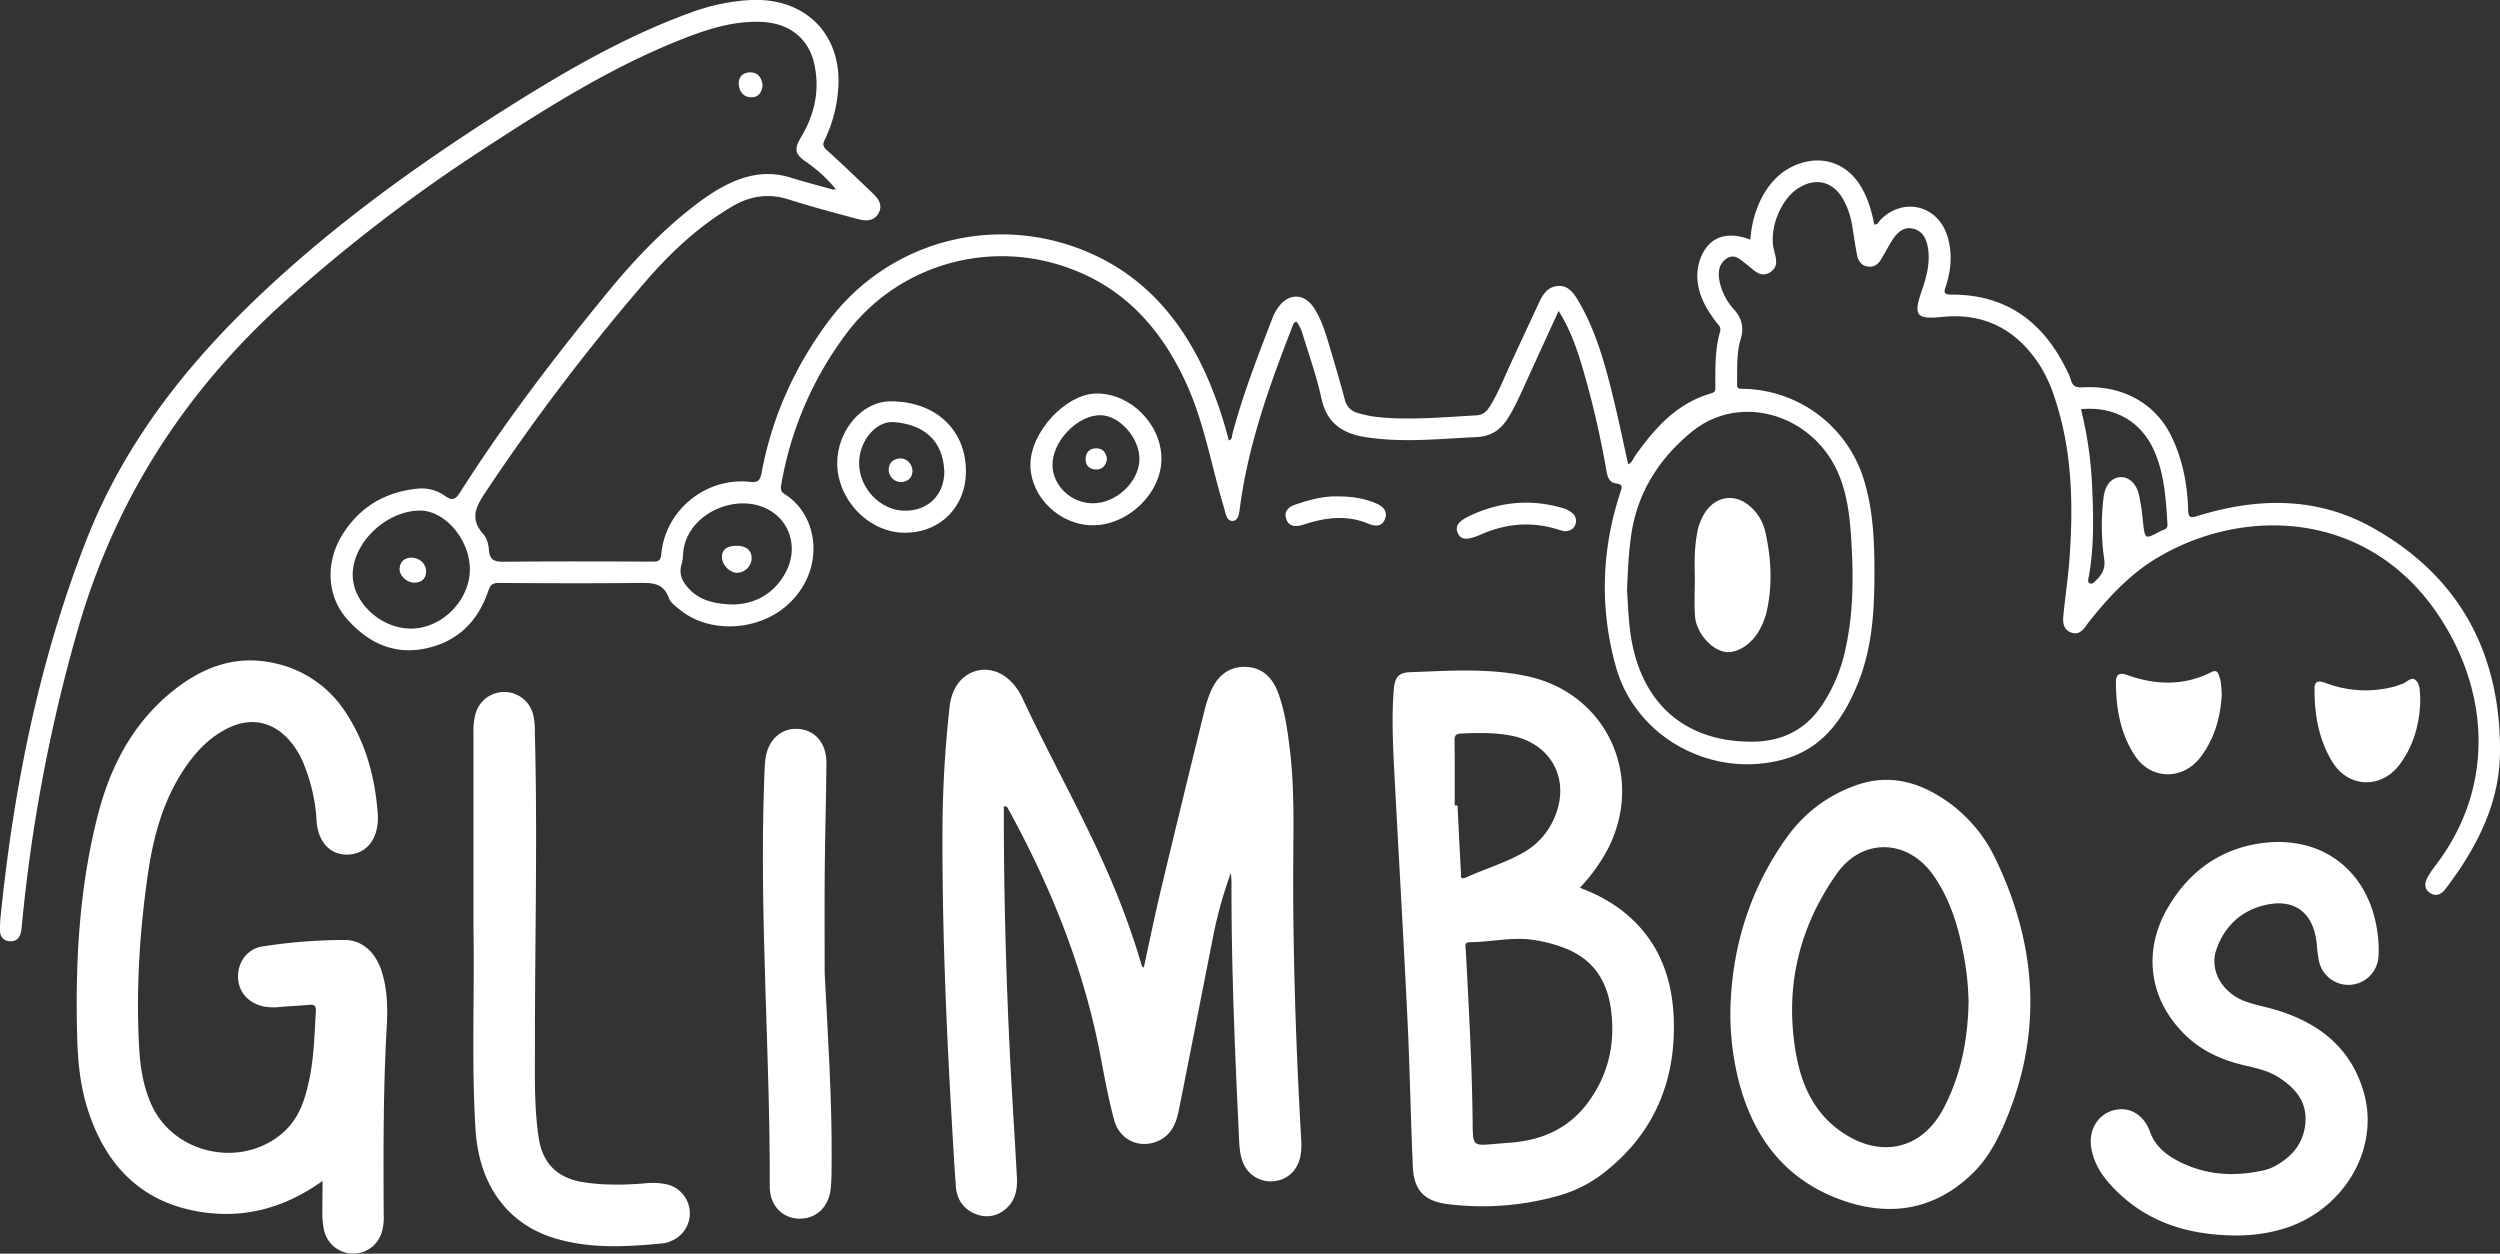 <svg id="Layer_1" data-name="Layer 1" xmlns="http://www.w3.org/2000/svg" width="1258.25" height="630.96" viewBox="0 0 1258.25 630.96"><rect x="0" y="0" width="1258.25" height="630.96" fill="#333333" stroke="none"/><defs><style>.cls-1{fill:#fff;}</style></defs><path class="cls-1" d="M431.23,312.89a73,73,0,0,0-14.66-13.36c-5.88-4-6.09-6.5-2.37-12.75,6.79-11.41,9.4-23.82,6.39-36.89-2.95-12.79-12.78-20.24-26.5-20.81-15-.62-28.83,4.19-42.49,9.7-34.63,14-66,33.82-97.09,54.09a807,807,0,0,0-100.93,77.42c-50,45.22-84.84,99.51-103.54,164.5A819.55,819.55,0,0,0,21.83,684a23.51,23.51,0,0,1-.5,3.45c-.75,3-2.65,4.62-5.79,4.31a4.86,4.86,0,0,1-4.65-5,53,53,0,0,1,.33-8c6.63-64.75,19.29-128.11,43.15-189,18.16-46.31,47.53-84.74,82.95-119,39.67-38.39,84.24-70.35,130.83-99.7,28.64-18,57.89-34.82,89.82-46.47a103.41,103.41,0,0,1,30.65-6.52c28.31-1.32,46.92,18.26,43.95,46.44a69.55,69.55,0,0,1-6.63,23.89c-1.23,2.47-.79,3.56,1.16,5.32,7.78,7,15.34,14.3,22.92,21.55,2.89,2.75,5.3,6,3,10.11s-6.34,4-10.17,3c-11.72-3.15-23.48-6.24-35-9.92-10.12-3.23-19.38-1.82-28.29,3.39-17.17,10.05-31.45,23.55-44.3,38.47a1068.13,1068.13,0,0,0-79.1,104.05c-5.1,7.65-9.63,14.13-2,22.6,1.75,1.93,2.56,5.17,2.77,7.89.4,5.26,3,6,7.75,5.93,24.82-.25,49.65-.15,74.48-.07,2.85,0,4.22-.22,4.53-3.82,1.92-22,22.43-38.73,44.47-36.32,4.12.45,5.24-.61,6-4.54,5.13-27.75,16.44-52.9,33.14-75.6,30.95-42.09,86.81-56.14,134.4-34,26,12.13,43.29,32.61,55.22,58.06a204.51,204.51,0,0,1,12.38,35.23c1.85-.47,1.52-2.05,1.82-3.22,5.28-20,12.78-39.15,20.16-58.38a23.74,23.74,0,0,1,3.11-5.65c5.2-7,12.89-6.8,17.72.46C676,378.9,678,385.67,680,392.35c2.66,8.92,5.32,17.83,7.69,26.83a8.85,8.85,0,0,0,6.55,6.72c6.92,2.17,14.08,2.59,21.24,2.74,12.84.28,25.64-.82,38.45-1.53,3.51-.19,5.4-2.25,7-4.88,4-6.56,6.82-13.67,10-20.61,4.85-10.57,9.79-21.1,14.7-31.64,1.9-4.09,4.44-7.66,9.38-8s7.74,3.38,10,7.15c9.23,15.5,13.79,32.7,18,50,2.61,10.79,4.86,21.67,7.29,32.59,1.93-.77,2.43-2.68,3.44-4.11C843.59,433.56,854.8,421,872.19,416c2.08-.59,2-1.82,2-3.34,0-9.31-.27-18.65,2.39-27.73.65-2.21-.93-3.4-2-4.8-4.68-6.17-8.55-12.71-9.35-20.61a24.66,24.66,0,0,1,1.43-11.28c4-10.72,12.87-14.21,25.15-9.58a55.07,55.07,0,0,1,5.13-19.92c4.06-8.17,9.81-14.6,18.55-17.95,12.29-4.71,24.25-.81,31.37,10.21,3.94,6.1,5.9,12.94,7.3,20,1.82.25,2.22-1.36,3.07-2.23,11.59-11.79,29.17-7.4,33.85,8.51,2.48,8.44,1.77,16.78-.93,25-.84,2.56-1.27,4.08,2.64,4.06,28-.18,46.66,13.93,58.44,38.4a24.78,24.78,0,0,1,1.76,4.12c1,3.54,2.33,4.39,6.67,4.14,17.91-1,35.58,6.93,44.2,24.92,5.55,11.59,7.89,24,8.29,36.7.11,3.74.94,4.32,4.55,3.19,30-9.39,60-9.85,87.79,5.58,43.68,24.24,64.69,62.69,64.62,112.41,0,26.67-11.81,49.05-27.49,69.72-2,2.67-4.69,4-7.78,1.92s-2.72-5.12-1.1-8a50,50,0,0,1,3.9-5.78c31-40.52,26.69-90,0-128.12-35.8-51.09-97.52-52.29-140.31-26.57-13.83,8.32-24.43,19.92-34.32,32.34-.31.39-.59.81-.87,1.22-1.88,2.75-4.11,5.22-7.78,3.9-4.06-1.46-4.39-5.07-4-8.73,1-10.09,2.54-20.14,3.21-30.26,1.76-26.69,1.07-53.2-7.53-78.92a72.48,72.48,0,0,0-7.64-16.75c-11.55-17.69-27.63-26.39-49.06-24.21-12.94,1.31-14.57-.67-10.35-12.89,2.46-7.13,4.45-14.28,3.17-21.95-.73-4.37-2.47-8.14-7-9.46-4.74-1.38-8,1.36-10.48,5-2.13,3.16-3.86,6.6-5.79,9.89-1.52,2.6-3.52,4.49-6.82,4.09s-4.93-2.74-5.52-5.66c-1-4.88-1.62-9.83-2.46-14.74a40.39,40.39,0,0,0-4.64-13.61c-5.14-8.91-13.79-11-22.52-5.45S901.37,332.63,903.49,343c.88,4.29,3.2,9.14-1.9,12.19-4.84,2.89-8-1.32-11.35-3.8-3.15-2.3-6.23-6.11-10.52-3.1s-4.26,7.66-3.24,12.25a30.61,30.61,0,0,0,7.27,13.48c3.85,4.4,4.93,9,3.19,14.73-2.25,7.39-1.66,15.15-1.83,22.79,0,1.67.48,2.19,2.3,2.21A64.68,64.68,0,0,1,949,459.69c5,16.43,5.35,33.45,5.23,50.42-.13,17.68-1.55,35.28-8.3,51.9-7.2,17.71-17.55,32.69-37.24,38.19-35.86,10-74.5-10.68-84.54-46.52-8.2-29.25-7.33-58.87,2.27-87.94.89-2.72,1.3-3.86-2.31-4.38-4-.57-4.41-4.5-5-7.79A460.6,460.6,0,0,0,807.87,405c-3-10.36-6.37-20.6-12.57-30.46-5.56,12.15-10.9,23.75-16.17,35.38-3,6.51-5.78,13.08-9.67,19.11-3.57,5.52-8.43,8.69-15.22,9-18.78.85-37.53,3-56.35,0-11.7-1.88-19.37-7.28-22-19.61-2.22-10.37-5.81-20.44-8.92-30.6-.85-2.77-1.73-5.61-3.65-7.9-1.57.52-1.73,1.82-2.12,2.82-11.44,29.3-22,58.83-26.23,90.23-.37,2.77-.57,7.18-3.76,7.27s-3.55-4.13-4.42-7c-6.27-20.79-9.82-42.4-18.95-62.35-13.53-29.58-34.15-51.21-66.39-60.26-38.72-10.85-80.59,3.15-104.6,35.29a175.76,175.76,0,0,0-32.65,75.23c-.38,2.1-.94,4.05,1.58,5.62,17.57,10.94,20.43,38.6,1.47,55.69C392.48,535.8,368,537,353.3,525.14c-2.18-1.77-4.93-3.65-5.79-6.06-2.83-7.89-8.75-7.7-15.49-7.63-23.33.27-46.66.17-70,0-3.19,0-4.37.88-5.42,4-5.21,15.5-15.69,25.82-32,29.07-15.93,3.19-28.8-3.25-39.1-14.93s-11.06-28.92-1.85-43.17c8.66-13.39,21.23-20.77,37.13-22.39A20.16,20.16,0,0,1,235,467.76c3.25,2.34,5,1.84,7.28-1.69,22.42-35.3,47.81-68.45,74.29-100.78,12.91-15.75,26.81-30.5,42.93-43.06,7-5.44,14.25-10.38,22.58-13.59,8.67-3.33,17.4-4.05,26.4-1.27,7.3,2.26,14.7,4.17,22.06,6.24.45.05,1.16.28,1.29.11C432.26,313.13,431.63,313,431.23,312.89Zm398.5,202.22c.37,5.21.6,12.2,1.39,19.13,4.16,36.3,26.33,57,60.93,57.11,16,.08,28.28-6.23,36.79-19.86a80,80,0,0,0,10-23.23c5-19.92,5-40.16,3.62-60.47-.74-10.81-2.07-21.5-6.44-31.59-13-29.91-49.61-40.55-73.68-20.83-15.73,12.88-26.59,29.19-30.14,49.66C830.63,494.39,830.22,503.87,829.73,515.11Zm-582.4-10.68c-.09-14.94-12.65-29.54-25.27-29.4-17.1.18-33.92,16.47-33.69,32.61.2,14,14.42,26.9,29.5,26.79C233.45,534.31,247.42,520.08,247.33,504.43Zm132.72,17.86c10.25-.23,20.33-4.93,26.36-16.39,5.57-10.59,3-22.89-6-29.55-15.34-11.43-41.2-1.81-45.27,16.89-.63,2.9-.39,6-1.25,8.84-1.26,4.13-.17,7.48,2.29,10.65C361.69,519.74,369.24,522.09,380.05,522.29ZM1058.21,424a194.16,194.16,0,0,1,5.53,37.33c.73,15.92,1.25,31.83-1.74,47.62-.17.87-.5,2.12.6,2.66s1.83-.13,2.61-.88c3.18-3,5.39-5.9,4.71-11.08a117.58,117.58,0,0,1-.27-31.8c.88-6.11,4.26-9.49,8.5-9.63s7.94,3.21,9.29,9a124.76,124.76,0,0,1,2,13.79c1,8.56,1,8.62,8.67,4.41,1.41-.78,3.79-.75,3.63-3.41-.74-12.11-1.44-24.22-6.08-35.66C1089.28,430.6,1075.55,422.36,1058.21,424Z" transform="translate(-10.85 -218.06)"/><path class="cls-1" d="M630.39,657.31a211.12,211.12,0,0,0-9.34,34c-5.68,28.67-11.28,57.36-17,86-1.43,7.2-4.59,13.3-12.19,15.71-8.76,2.79-17.71-1.85-20.26-11.27-2.73-10.08-4.66-20.4-6.58-30.68-8.33-44.71-25-86.32-46.82-126-.3-.54-.42-1.26-2.13-1.19,0,2.48,0,5.05,0,7.63q.18,70.11,4.33,140.11c.76,13,1.56,25.9,2.25,38.85.33,6.19-.67,12-5.86,16.23a14.22,14.22,0,0,1-15,2.32c-6.18-2.48-9.38-7.43-9.86-13.87-1-13.76-1.75-27.55-2.52-41.33-2.65-47.16-4.48-94.36-4.19-141.61A583.36,583.36,0,0,1,488.88,573a25.2,25.2,0,0,1,2-7.16c4.9-11.26,18.07-14.16,27.36-6.1a28.36,28.36,0,0,1,7.12,9.54c14.76,31.61,32.19,61.92,45.68,94.14A389,389,0,0,1,585,702.34c.28.93.22,2,1.52,2.71,2.82-12.89,5.41-25.74,8.46-38.49q10.83-45.3,22-90.51a60.25,60.25,0,0,1,3.62-10.84c3.34-7.19,8.88-11.73,17.15-11.51S651.19,559,654,566.41c3.46,9.24,4.84,19,6,28.71,2.41,19.55,1.81,39.19,1.73,58.81-.19,45.92,1.42,91.79,4,137.63a32.26,32.26,0,0,1-.49,8.93c-1.53,6.86-6.72,11.55-13.47,12.09a15,15,0,0,1-15.57-10.08c-1.62-4.46-1.63-9.17-1.85-13.8-2-42.2-3.79-84.4-3.69-126.66C630.62,660.46,630.47,658.89,630.39,657.31Z" transform="translate(-10.85 -218.06)"/><path class="cls-1" d="M173.19,812.41c-19.67,14.1-40.67,19.38-63.29,15.27-28.76-5.22-46-23.78-54.75-50.83-3.68-11.31-5-23.05-5.4-34.88-1.13-38.37.8-76.52,10.39-113.85C66.25,604.34,77.2,583,96.48,566.93c14.77-12.28,31.54-19.37,51.26-15.35a56.67,56.67,0,0,1,37.06,25c10.36,15.64,14.91,33.21,16.24,51.73,0,.5,0,1,0,1.5,0,10.79-5.92,18-14.94,18.36s-15.34-6.36-15.93-17.3a88.36,88.36,0,0,0-6.17-27.6,41.31,41.31,0,0,0-8-13.16c-8.3-9-19-11-30-5.77-9.94,4.76-17.09,12.54-23,21.6-10.49,16.1-15.19,34.23-17.85,52.93-4.07,28.71-5.9,57.56-4.26,86.56.56,9.84,2.07,19.51,6.16,28.59,11.47,25.45,46.43,32.47,67,13.4,7.85-7.27,10.65-17.08,12.67-27.09,2.21-11,2.43-22.13,3.09-33.25.16-2.7-.69-3.55-3.33-3.3-4.81.46-9.63.67-14.45,1.06a28.44,28.44,0,0,1-8.44-.21c-7.85-1.7-12.83-7.39-12.94-14.9s4.71-14.19,12.39-15.34a272.92,272.92,0,0,1,41.27-3.24c9,0,15.77,6.46,18.74,16.12,2.78,9,3,18.37,2.44,27.68-1.79,31.41-1.68,62.85-1.53,94.28a28.72,28.72,0,0,1-.76,8.41c-2,6.95-7.72,11.38-14.66,11.33a15,15,0,0,1-14.65-12,41,41,0,0,1-.81-7.91C173.11,823.87,173.19,818.6,173.19,812.41Z" transform="translate(-10.85 -218.06)"/><path class="cls-1" d="M806,664.87c10,3.78,18.57,8.63,26,15.56,15.88,14.8,21.33,33.9,21.33,54.57,0,29.35-11,54-34.33,72.6a66,66,0,0,1-23.32,12.14,140.43,140.43,0,0,1-56.36,4.33c-11.65-1.48-16.85-7-17.38-18.74-1.1-24.4-1.49-48.84-2.67-73.24-2-41.84-4.48-83.66-6.66-125.48-.71-13.77-1.36-27.56-.29-41.35.47-6.12,2.3-8.65,8-8.86,19.76-.74,39.67-2.21,59.19,2,39.79,8.56,59.15,50,40.79,86.54A88.77,88.77,0,0,1,806,664.87ZM763.33,793.78c2.82-.23,5.64-.44,8.46-.68,15.67-1.34,28.86-7.31,38.38-20.27,10.15-13.83,13.67-29.3,11.56-46.14-1.77-14.17-8.29-25.05-21.92-30.87a72.72,72.72,0,0,0-16.27-4.56c-11-1.89-21.88.93-32.83,1-3.09,0-2.23,2.15-2.14,3.86,1.55,29.18,3.18,58.37,3.47,87.61C752.15,794.8,752.29,794.8,763.33,793.78ZM743,623.45h1.41c.57,11.3,1.11,22.59,1.73,33.88.08,1.42-.58,3.78,2.54,2.36,9.53-4.32,19.64-7.31,28.81-12.48a36.29,36.29,0,0,0,15.86-18c7.94-18.76-1.68-36.88-21.66-40.85-8.39-1.67-16.88-1.47-25.39-1.12-2.94.12-3.41,1.16-3.37,3.83C743.08,601.85,743,612.65,743,623.45Z" transform="translate(-10.85 -218.06)"/><path class="cls-1" d="M881.73,727.4c.58-32.28,9.72-61.84,28.63-88.17a71.51,71.51,0,0,1,34.17-25.76c18.31-6.72,34.43-1.14,49,9.88a74.1,74.1,0,0,1,21.9,27.48c21.21,44.36,23.59,89.4,3.34,134.85-3.73,8.39-8.35,16.35-15,22.83-19.56,19.12-42.86,22.28-67.46,13-29.1-10.94-44.73-33.83-51.33-63.44A142,142,0,0,1,881.73,727.4Zm119.9-5.07a143.79,143.79,0,0,0-1.74-19.55c-2.64-15.67-6.7-30.93-15.94-44.13-12.93-18.47-35.78-19.07-48.6-.92-19.06,27-26.26,57-20.73,89.81,2.87,17,9.64,31.72,24.86,41.38,19.17,12.17,39.09,7,49.55-13C997.69,759.41,1001.27,741.65,1001.63,722.33Z" transform="translate(-10.85 -218.06)"/><path class="cls-1" d="M1135.42,839.86c-23.18-.26-44-6.52-60.6-23.63-5.65-5.83-10.15-12.32-11.46-20.58-1.39-8.8,3.27-16.63,11.13-18.75,8.09-2.18,15.36,2.1,18.56,11,2.68,7.42,8.58,11.83,15.19,15.09,13.52,6.69,27.81,7.34,42.36,4a21.9,21.9,0,0,0,5.54-2.21c8.9-4.9,14.58-12.14,15.07-22.53.49-10.14-5.43-16.74-13.34-21.86-5.25-3.4-11.32-4.73-17.32-6.12-10.88-2.53-20.85-6.84-29.1-14.58-18.87-17.73-22.57-42.59-9.45-64.93,10.34-17.62,25.52-29,45.82-32.14,32.64-5.09,57.33,15.19,60,48.53a48.82,48.82,0,0,1,.11,8.46,15.16,15.16,0,0,1-30,1.9,82.08,82.08,0,0,1-1.11-8.89c-1.75-15.28-11.09-22.46-25.84-19.07-12.25,2.82-20.61,10.77-24.67,22.55-3.62,10.51,3.2,22,15.08,26.13,5,1.75,10.29,2.69,15.37,4.24,21.79,6.65,37.88,19.58,44,42.2,7.53,27.92-10.12,57.73-39.23,67.38A81.45,81.45,0,0,1,1135.42,839.86Z" transform="translate(-10.85 -218.06)"/><path class="cls-1" d="M249.15,685.36q0-49.15,0-98.3a33.49,33.49,0,0,1,1.06-9.88,15,15,0,0,1,28.92.32,35.93,35.93,0,0,1,.9,8.9c1.42,52.73,0,105.45.05,158.17,0,15.46-.42,31,1.93,46.31,2,13.07,9.69,20.24,22.69,22.23,10.13,1.55,20.26,1.36,30.42.57a35.82,35.82,0,0,1,10.44.27,15,15,0,0,1,2.73,28.84,12.61,12.61,0,0,1-3.33,1c-18.46,1.8-37,2.94-55-2.54-23.81-7.21-38.08-27-39.77-54.66C248.07,752.89,249.74,719.11,249.15,685.36Z" transform="translate(-10.85 -218.06)"/><path class="cls-1" d="M425.91,707.8c1.56,31.43,3.71,62.81,3.51,94.26,0,4.65,0,9.33-.43,14-.92,9.63-7.58,15.73-16.35,15.34-8.23-.36-14.41-6.78-14.37-16.12.22-67.69-5.25-135.3-2.85-203,.14-3.82.2-7.66.57-11.46,1-10,7.68-16.42,16.41-15.92s14.47,7.26,14.39,17.21c-.14,18-.69,35.92-.85,53.88C425.79,673.22,425.91,690.51,425.91,707.8Z" transform="translate(-10.85 -218.06)"/><path class="cls-1" d="M1228.93,572c-.49,11.2-3.54,21.62-10.23,30.7-9.12,12.38-25.65,12.12-33.82-.95-7-11.24-9.22-24.05-9.12-37.2,0-4.12,2.51-3.88,5.49-2.77a56.58,56.58,0,0,0,35.26,1.68c1-.26,1.86-.74,2.83-1,2.49-.58,4.88-3.89,7.05-2.29,2.5,1.84,2.36,5.64,2.53,8.8C1229,570,1228.93,571,1228.93,572Z" transform="translate(-10.85 -218.06)"/><path class="cls-1" d="M1129.07,567.34c-.61,11.9-3.69,22.46-10.57,31.63-8.91,11.87-25.06,11.78-33.21-.66-7.27-11.1-9.52-23.89-9.48-37,0-3.51,1.46-5,5.42-3.58,14.3,5.11,28.6,5.69,42.51-1.35,2.49-1.26,3.28-.27,3.94,1.72a17.36,17.36,0,0,1,.89,3.36C1128.84,563.56,1128.94,565.72,1129.07,567.34Z" transform="translate(-10.85 -218.06)"/><path class="cls-1" d="M497,455.25c0,17.92-12.95,31-30.78,30.93-18,0-33.93-16.45-34-35,0-16.46,12.54-31.12,26.72-31.14C481.6,420,497,434.27,497,455.25Zm-10.88-.1c-.73-16-10.93-23.49-25.33-24.65-9.1-.73-17.48,9.54-17.56,20.38-.09,13,10.88,24.36,23.37,24.23C478.29,475,486.2,466.9,486.14,455.15Z" transform="translate(-10.85 -218.06)"/><path class="cls-1" d="M595.4,448.81c.11,17.21-16.45,33.45-34.28,33.62-16.7.15-31.49-14-31.67-30.21-.17-16.57,17.87-36.09,33.4-36.11C579.93,416.09,595.28,431.52,595.4,448.81Zm-11.07.11c0-10.46-10-21.71-19.45-21.89-11.58-.22-24.43,13.06-24.32,25.13.1,10.33,9.4,19.16,20.23,19.21C572.8,471.42,584.33,460.43,584.33,448.92Z" transform="translate(-10.85 -218.06)"/><path class="cls-1" d="M798.28,485.45c-.76-.2-1.74-.4-2.69-.71-13.44-4.37-26.56-3.33-39.41,2.34-6.93,3.06-10.2,2.78-11.69-.88s.75-6.2,7.58-9.23c14.56-6.44,29.48-7.75,44.84-3.31a12.41,12.41,0,0,1,5.3,2.65,5.1,5.1,0,0,1,1.46,5.9C802.78,484.5,800.83,485.33,798.28,485.45Z" transform="translate(-10.85 -218.06)"/><path class="cls-1" d="M684.08,467.89c7.54,0,13.73,1.06,19.61,3.64,3.42,1.51,5.73,4,4.2,7.83-1.61,4-5,3.68-8.45,2.24-9.71-4.08-19.51-3.33-29.33-.51-1.28.36-2.53.83-3.8,1.2-3.57,1-6.93.83-8.18-3.23-1.17-3.79,1.34-5.94,4.64-7.05C670,469.55,677.44,467.62,684.08,467.89Z" transform="translate(-10.85 -218.06)"/><path class="cls-1" d="M394.65,260.84c-.25,3.49-1.82,6.18-5.66,6.19s-6-2.73-6.32-6.4,1.92-6.07,5.6-6.16C392.24,254.38,394.17,257,394.65,260.84Z" transform="translate(-10.85 -218.06)"/><path class="cls-1" d="M431.23,312.89c.4.15,1,.24.62.83-.13.17-.84-.06-1.29-.11A9.07,9.07,0,0,1,431.23,312.89Z" transform="translate(-10.85 -218.06)"/><path class="cls-1" d="M863.86,509.19c-.16-7.46-.28-15,1.08-22.34a27.65,27.65,0,0,1,4.79-11.9c5.37-7.12,14.09-8.31,21.06-2.76a23.78,23.78,0,0,1,8.57,13.69c3,13.43,3.7,27,.54,40.48a37.18,37.18,0,0,1-3.26,8.31c-4,7.68-11.7,12.55-17.74,11.45-7-1.27-14.39-9.76-14.95-18C863.52,521.83,863.86,515.5,863.86,509.19Z" transform="translate(-10.85 -218.06)"/><path class="cls-1" d="M217.49,498.68c4.71,0,8,3.26,7.82,7.18-.17,3.62-2.4,5.34-5.77,5.46-3.87.13-7.75-3.51-7.59-7C212.13,500.49,214.59,499,217.49,498.68Z" transform="translate(-10.85 -218.06)"/><path class="cls-1" d="M381.77,492.76c4.67.06,7.36,2.32,7.39,6.22a7.56,7.56,0,0,1-7.27,7.38c-3.71,0-7.58-3.88-7.69-7.78S376.8,492.7,381.77,492.76Z" transform="translate(-10.85 -218.06)"/><path class="cls-1" d="M470.1,455.2c-.14,3-1.92,5.12-5.37,5.48a6.32,6.32,0,0,1-6.61-5.95c0-3.48,1.92-5.54,5.37-5.9S470,451.37,470.1,455.2Z" transform="translate(-10.85 -218.06)"/><path class="cls-1" d="M568,449.13c-.55,3.3-2.37,5.36-5.66,5.23s-5.29-2.21-5.1-5.53,2.18-5.21,5.54-5.13S567.58,446.08,568,449.13Z" transform="translate(-10.85 -218.06)"/></svg>
